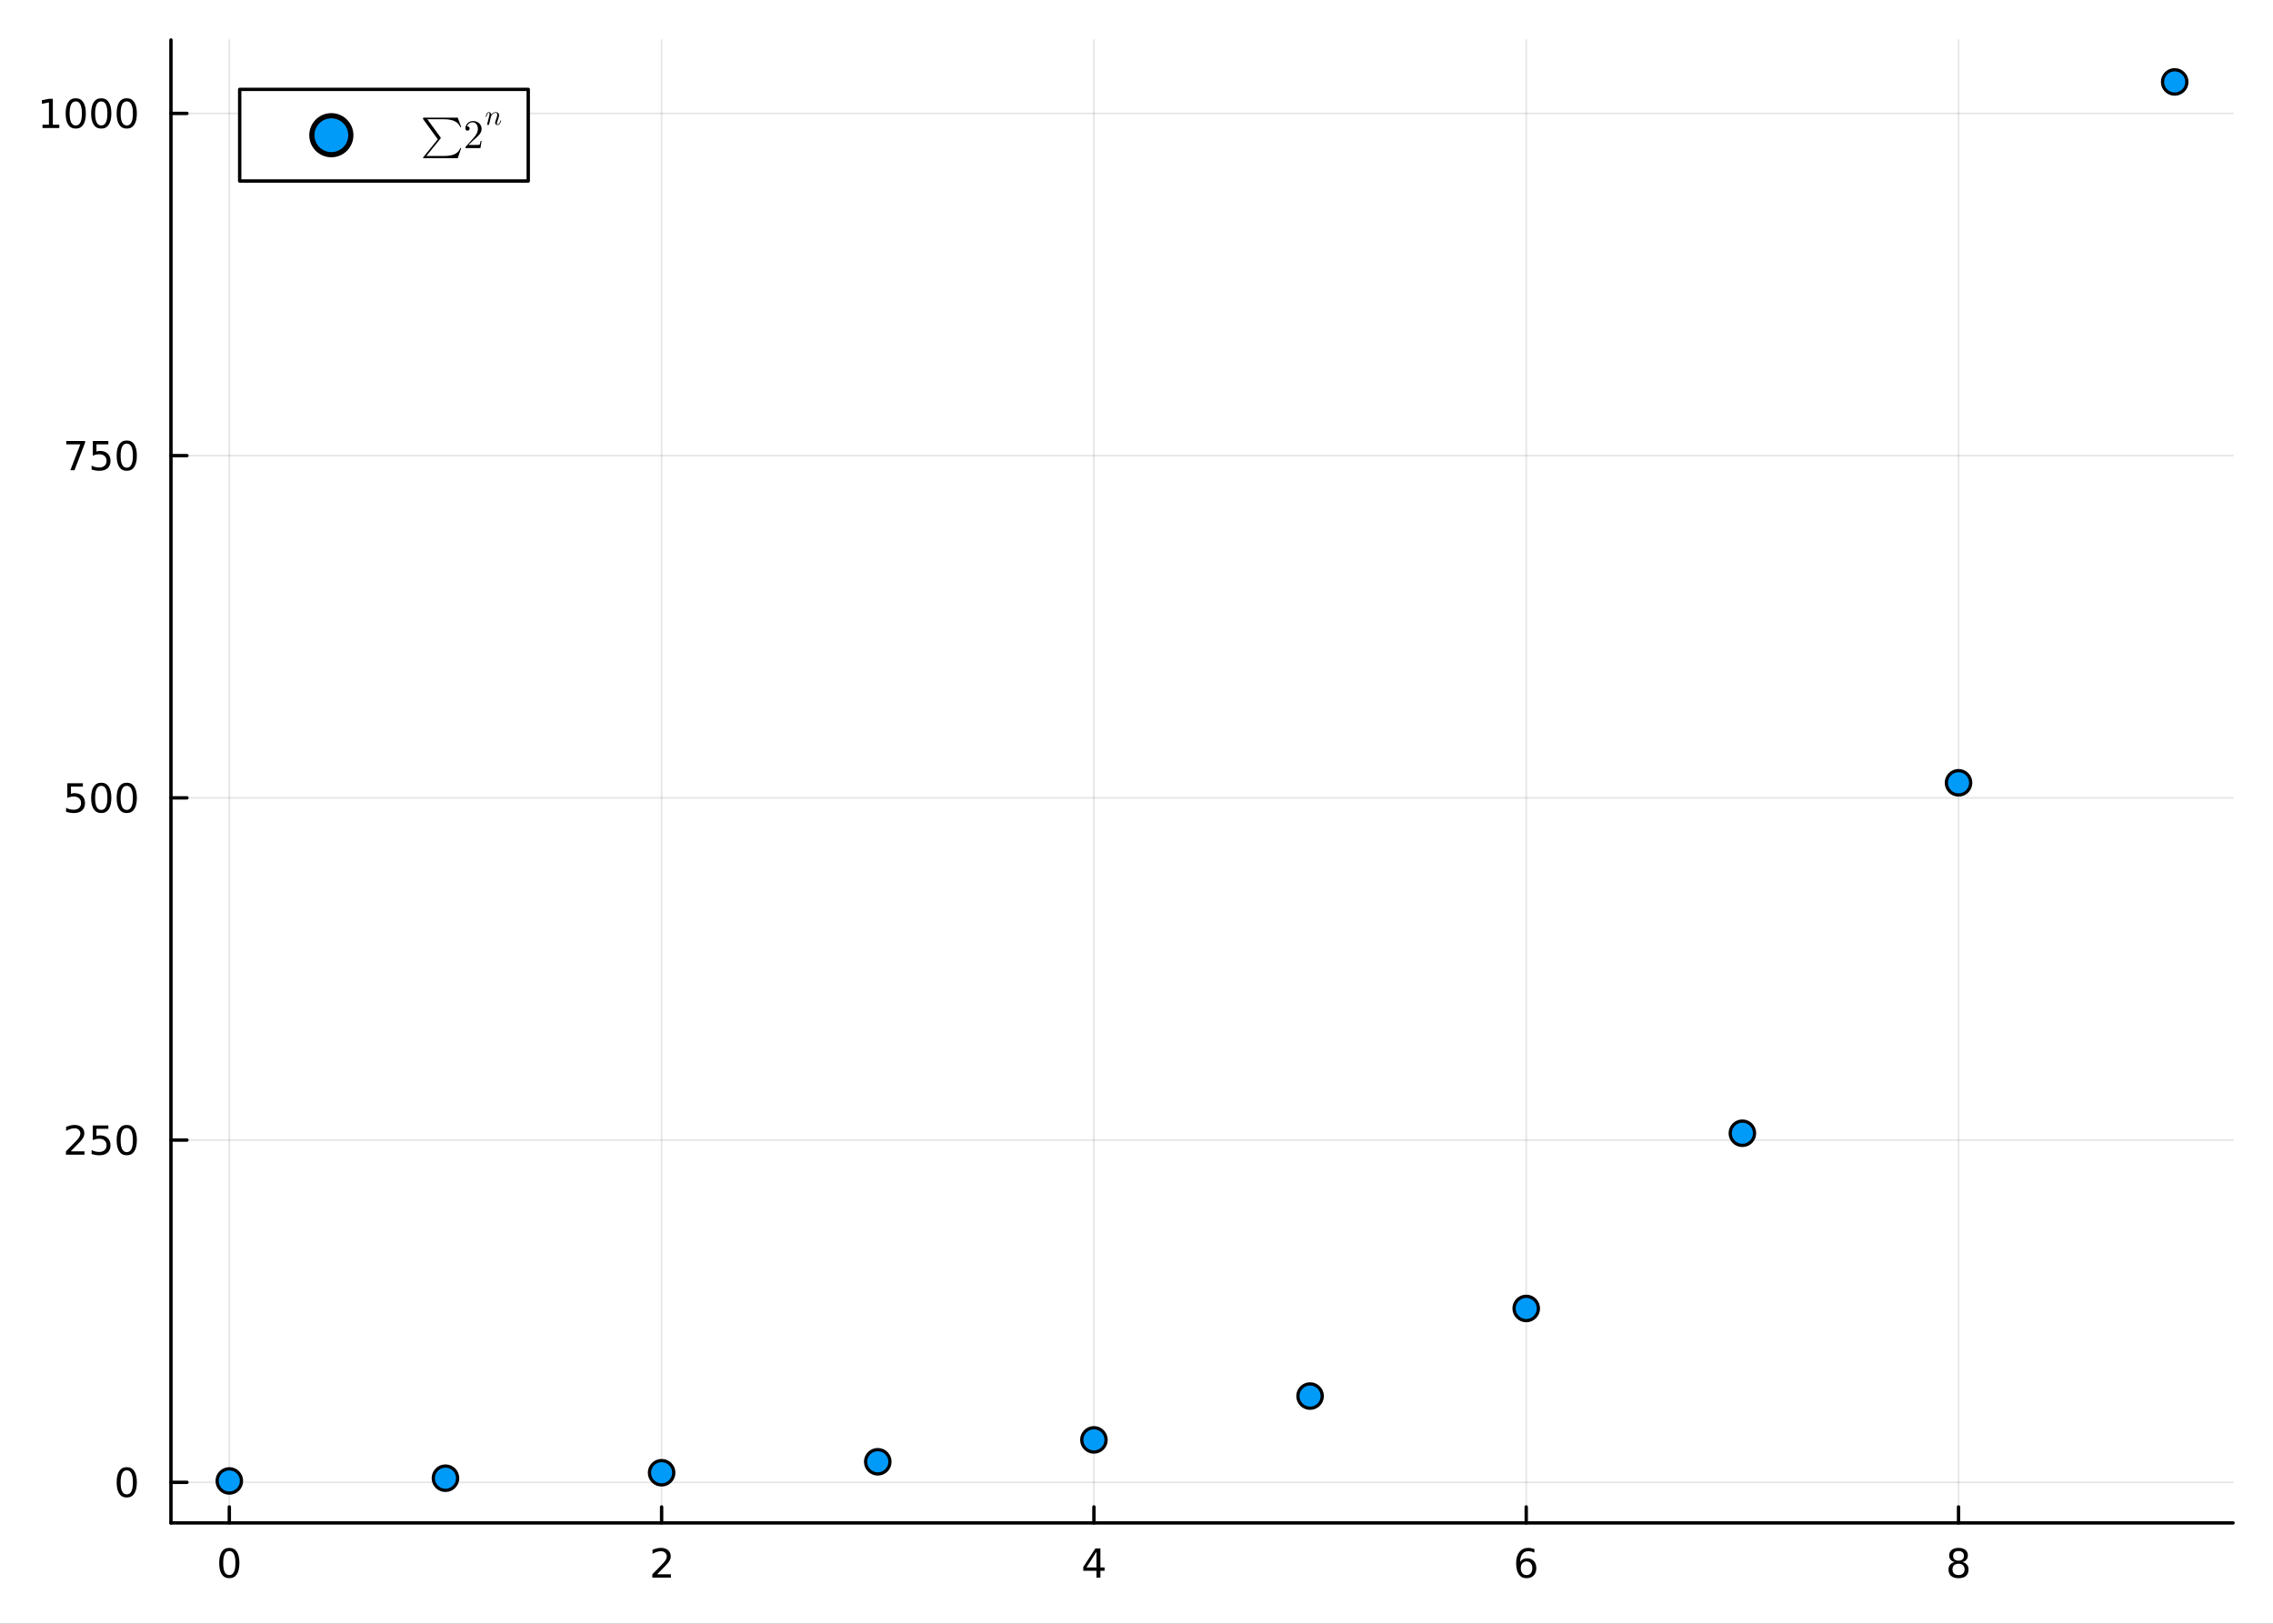 <?xml version="1.0" encoding="utf-8"?>
<svg xmlns="http://www.w3.org/2000/svg" xmlns:xlink="http://www.w3.org/1999/xlink" width="672" height="480" viewBox="0 0 2688 1920">
<rect x="0" y="0" width="2688" height="1920" fill="#333333" stroke="none"/>
<defs>
  <clipPath id="clip670">
    <rect x="0" y="0" width="2688" height="1920"/>
  </clipPath>
</defs>
<path clip-path="url(#clip670)" d="
M0 1920 L2688 1920 L2688 0 L0 0  Z
  " fill="#ffffff" fill-rule="evenodd" fill-opacity="1"/>
<defs>
  <clipPath id="clip671">
    <rect x="537" y="0" width="1883" height="1883"/>
  </clipPath>
</defs>
<defs>
  <clipPath id="clip672">
    <rect x="188" y="47" width="2453" height="1755"/>
  </clipPath>
</defs>
<path clip-path="url(#clip670)" d="
M202.163 1800.78 L2640.76 1800.78 L2640.76 47.244 L202.163 47.244  Z
  " fill="#ffffff" fill-rule="evenodd" fill-opacity="1"/>
<defs>
  <clipPath id="clip673">
    <rect x="202" y="47" width="2440" height="1755"/>
  </clipPath>
</defs>
<polyline clip-path="url(#clip673)" style="stroke:#000000; stroke-linecap:round; stroke-linejoin:round; stroke-width:2; stroke-opacity:0.1; fill:none" points="
  271.18,1800.78 271.18,47.244 
  "/>
<polyline clip-path="url(#clip673)" style="stroke:#000000; stroke-linecap:round; stroke-linejoin:round; stroke-width:2; stroke-opacity:0.1; fill:none" points="
  782.415,1800.78 782.415,47.244 
  "/>
<polyline clip-path="url(#clip673)" style="stroke:#000000; stroke-linecap:round; stroke-linejoin:round; stroke-width:2; stroke-opacity:0.1; fill:none" points="
  1293.65,1800.78 1293.65,47.244 
  "/>
<polyline clip-path="url(#clip673)" style="stroke:#000000; stroke-linecap:round; stroke-linejoin:round; stroke-width:2; stroke-opacity:0.1; fill:none" points="
  1804.89,1800.78 1804.89,47.244 
  "/>
<polyline clip-path="url(#clip673)" style="stroke:#000000; stroke-linecap:round; stroke-linejoin:round; stroke-width:2; stroke-opacity:0.1; fill:none" points="
  2316.12,1800.78 2316.12,47.244 
  "/>
<polyline clip-path="url(#clip670)" style="stroke:#000000; stroke-linecap:round; stroke-linejoin:round; stroke-width:4; stroke-opacity:1; fill:none" points="
  202.163,1800.78 2640.76,1800.78 
  "/>
<polyline clip-path="url(#clip670)" style="stroke:#000000; stroke-linecap:round; stroke-linejoin:round; stroke-width:4; stroke-opacity:1; fill:none" points="
  271.18,1800.78 271.18,1781.88 
  "/>
<polyline clip-path="url(#clip670)" style="stroke:#000000; stroke-linecap:round; stroke-linejoin:round; stroke-width:4; stroke-opacity:1; fill:none" points="
  782.415,1800.78 782.415,1781.88 
  "/>
<polyline clip-path="url(#clip670)" style="stroke:#000000; stroke-linecap:round; stroke-linejoin:round; stroke-width:4; stroke-opacity:1; fill:none" points="
  1293.65,1800.78 1293.65,1781.88 
  "/>
<polyline clip-path="url(#clip670)" style="stroke:#000000; stroke-linecap:round; stroke-linejoin:round; stroke-width:4; stroke-opacity:1; fill:none" points="
  1804.89,1800.78 1804.89,1781.88 
  "/>
<polyline clip-path="url(#clip670)" style="stroke:#000000; stroke-linecap:round; stroke-linejoin:round; stroke-width:4; stroke-opacity:1; fill:none" points="
  2316.12,1800.78 2316.12,1781.88 
  "/>
<path clip-path="url(#clip670)" d="M271.18 1834 Q267.569 1834 265.74 1837.57 Q263.935 1841.11 263.935 1848.24 Q263.935 1855.34 265.74 1858.91 Q267.569 1862.45 271.18 1862.45 Q274.814 1862.45 276.62 1858.91 Q278.448 1855.34 278.448 1848.24 Q278.448 1841.11 276.62 1837.57 Q274.814 1834 271.18 1834 M271.18 1830.3 Q276.99 1830.3 280.046 1834.9 Q283.124 1839.49 283.124 1848.24 Q283.124 1856.96 280.046 1861.57 Q276.99 1866.15 271.18 1866.15 Q265.37 1866.15 262.291 1861.57 Q259.236 1856.96 259.236 1848.24 Q259.236 1839.49 262.291 1834.9 Q265.37 1830.3 271.18 1830.3 Z" fill="#000000" fill-rule="evenodd" fill-opacity="1" /><path clip-path="url(#clip670)" d="M777.068 1861.55 L793.387 1861.55 L793.387 1865.48 L771.443 1865.48 L771.443 1861.55 Q774.105 1858.79 778.689 1854.16 Q783.295 1849.51 784.476 1848.17 Q786.721 1845.65 787.6 1843.91 Q788.503 1842.15 788.503 1840.46 Q788.503 1837.71 786.559 1835.97 Q784.638 1834.23 781.536 1834.23 Q779.337 1834.23 776.883 1835 Q774.452 1835.76 771.675 1837.31 L771.675 1832.59 Q774.499 1831.46 776.952 1830.88 Q779.406 1830.3 781.443 1830.3 Q786.813 1830.3 790.008 1832.98 Q793.202 1835.67 793.202 1840.16 Q793.202 1842.29 792.392 1844.21 Q791.605 1846.11 789.499 1848.7 Q788.92 1849.37 785.818 1852.59 Q782.716 1855.78 777.068 1861.55 Z" fill="#000000" fill-rule="evenodd" fill-opacity="1" /><path clip-path="url(#clip670)" d="M1296.66 1835 L1284.85 1853.45 L1296.66 1853.45 L1296.66 1835 M1295.43 1830.92 L1301.31 1830.92 L1301.31 1853.45 L1306.24 1853.45 L1306.24 1857.34 L1301.31 1857.34 L1301.31 1865.48 L1296.66 1865.48 L1296.66 1857.34 L1281.06 1857.34 L1281.06 1852.82 L1295.43 1830.92 Z" fill="#000000" fill-rule="evenodd" fill-opacity="1" /><path clip-path="url(#clip670)" d="M1805.29 1846.34 Q1802.14 1846.34 1800.29 1848.49 Q1798.46 1850.65 1798.46 1854.4 Q1798.46 1858.12 1800.29 1860.3 Q1802.14 1862.45 1805.29 1862.45 Q1808.44 1862.45 1810.27 1860.3 Q1812.12 1858.12 1812.12 1854.4 Q1812.12 1850.65 1810.27 1848.49 Q1808.44 1846.34 1805.29 1846.34 M1814.57 1831.69 L1814.57 1835.95 Q1812.81 1835.11 1811.01 1834.67 Q1809.23 1834.23 1807.47 1834.23 Q1802.84 1834.23 1800.38 1837.36 Q1797.95 1840.48 1797.61 1846.8 Q1798.97 1844.79 1801.03 1843.72 Q1803.09 1842.64 1805.57 1842.64 Q1810.78 1842.64 1813.79 1845.81 Q1816.82 1848.96 1816.82 1854.4 Q1816.82 1859.72 1813.67 1862.94 Q1810.52 1866.15 1805.29 1866.15 Q1799.3 1866.15 1796.12 1861.57 Q1792.95 1856.96 1792.95 1848.24 Q1792.95 1840.04 1796.84 1835.18 Q1800.73 1830.3 1807.28 1830.3 Q1809.04 1830.3 1810.82 1830.65 Q1812.63 1830.99 1814.57 1831.69 Z" fill="#000000" fill-rule="evenodd" fill-opacity="1" /><path clip-path="url(#clip670)" d="M2316.12 1849.07 Q2312.79 1849.07 2310.87 1850.85 Q2308.97 1852.64 2308.97 1855.76 Q2308.97 1858.89 2310.87 1860.67 Q2312.79 1862.45 2316.12 1862.45 Q2319.45 1862.45 2321.38 1860.67 Q2323.3 1858.86 2323.3 1855.76 Q2323.3 1852.64 2321.38 1850.85 Q2319.48 1849.07 2316.12 1849.07 M2311.45 1847.08 Q2308.44 1846.34 2306.75 1844.28 Q2305.08 1842.22 2305.08 1839.26 Q2305.08 1835.11 2308.02 1832.71 Q2310.98 1830.3 2316.12 1830.3 Q2321.28 1830.3 2324.22 1832.71 Q2327.16 1835.11 2327.16 1839.26 Q2327.16 1842.22 2325.47 1844.28 Q2323.81 1846.34 2320.82 1847.08 Q2324.2 1847.87 2326.08 1850.16 Q2327.97 1852.45 2327.97 1855.76 Q2327.97 1860.78 2324.89 1863.47 Q2321.84 1866.15 2316.12 1866.15 Q2310.4 1866.15 2307.33 1863.47 Q2304.27 1860.78 2304.27 1855.76 Q2304.27 1852.45 2306.17 1850.16 Q2308.07 1847.87 2311.45 1847.08 M2309.73 1839.7 Q2309.73 1842.38 2311.4 1843.89 Q2313.09 1845.39 2316.12 1845.39 Q2319.13 1845.39 2320.82 1843.89 Q2322.53 1842.38 2322.53 1839.7 Q2322.53 1837.01 2320.82 1835.51 Q2319.13 1834 2316.12 1834 Q2313.09 1834 2311.4 1835.51 Q2309.73 1837.01 2309.73 1839.7 Z" fill="#000000" fill-rule="evenodd" fill-opacity="1" /><polyline clip-path="url(#clip673)" style="stroke:#000000; stroke-linecap:round; stroke-linejoin:round; stroke-width:2; stroke-opacity:0.1; fill:none" points="
  202.163,1752.77 2640.76,1752.77 
  "/>
<polyline clip-path="url(#clip673)" style="stroke:#000000; stroke-linecap:round; stroke-linejoin:round; stroke-width:2; stroke-opacity:0.1; fill:none" points="
  202.163,1348.1 2640.76,1348.1 
  "/>
<polyline clip-path="url(#clip673)" style="stroke:#000000; stroke-linecap:round; stroke-linejoin:round; stroke-width:2; stroke-opacity:0.1; fill:none" points="
  202.163,943.436 2640.76,943.436 
  "/>
<polyline clip-path="url(#clip673)" style="stroke:#000000; stroke-linecap:round; stroke-linejoin:round; stroke-width:2; stroke-opacity:0.1; fill:none" points="
  202.163,538.769 2640.76,538.769 
  "/>
<polyline clip-path="url(#clip673)" style="stroke:#000000; stroke-linecap:round; stroke-linejoin:round; stroke-width:2; stroke-opacity:0.1; fill:none" points="
  202.163,134.102 2640.76,134.102 
  "/>
<polyline clip-path="url(#clip670)" style="stroke:#000000; stroke-linecap:round; stroke-linejoin:round; stroke-width:4; stroke-opacity:1; fill:none" points="
  202.163,1800.78 202.163,47.244 
  "/>
<polyline clip-path="url(#clip670)" style="stroke:#000000; stroke-linecap:round; stroke-linejoin:round; stroke-width:4; stroke-opacity:1; fill:none" points="
  202.163,1752.77 221.061,1752.77 
  "/>
<polyline clip-path="url(#clip670)" style="stroke:#000000; stroke-linecap:round; stroke-linejoin:round; stroke-width:4; stroke-opacity:1; fill:none" points="
  202.163,1348.1 221.061,1348.1 
  "/>
<polyline clip-path="url(#clip670)" style="stroke:#000000; stroke-linecap:round; stroke-linejoin:round; stroke-width:4; stroke-opacity:1; fill:none" points="
  202.163,943.436 221.061,943.436 
  "/>
<polyline clip-path="url(#clip670)" style="stroke:#000000; stroke-linecap:round; stroke-linejoin:round; stroke-width:4; stroke-opacity:1; fill:none" points="
  202.163,538.769 221.061,538.769 
  "/>
<polyline clip-path="url(#clip670)" style="stroke:#000000; stroke-linecap:round; stroke-linejoin:round; stroke-width:4; stroke-opacity:1; fill:none" points="
  202.163,134.102 221.061,134.102 
  "/>
<path clip-path="url(#clip670)" d="M149.899 1738.57 Q146.288 1738.57 144.459 1742.13 Q142.653 1745.67 142.653 1752.8 Q142.653 1759.91 144.459 1763.48 Q146.288 1767.02 149.899 1767.02 Q153.533 1767.02 155.339 1763.48 Q157.167 1759.91 157.167 1752.8 Q157.167 1745.67 155.339 1742.13 Q153.533 1738.57 149.899 1738.57 M149.899 1734.86 Q155.709 1734.86 158.765 1739.47 Q161.843 1744.05 161.843 1752.8 Q161.843 1761.53 158.765 1766.14 Q155.709 1770.72 149.899 1770.72 Q144.089 1770.72 141.01 1766.14 Q137.954 1761.53 137.954 1752.8 Q137.954 1744.05 141.01 1739.47 Q144.089 1734.86 149.899 1734.86 Z" fill="#000000" fill-rule="evenodd" fill-opacity="1" /><path clip-path="url(#clip670)" d="M83.603 1361.45 L99.922 1361.45 L99.922 1365.38 L77.978 1365.38 L77.978 1361.45 Q80.64 1358.69 85.223 1354.06 Q89.83 1349.41 91.01 1348.07 Q93.256 1345.54 94.135 1343.81 Q95.038 1342.05 95.038 1340.36 Q95.038 1337.61 93.094 1335.87 Q91.172 1334.13 88.07 1334.13 Q85.871 1334.13 83.418 1334.9 Q80.987 1335.66 78.209 1337.21 L78.209 1332.49 Q81.033 1331.36 83.487 1330.78 Q85.941 1330.2 87.978 1330.2 Q93.348 1330.2 96.543 1332.88 Q99.737 1335.57 99.737 1340.06 Q99.737 1342.19 98.927 1344.11 Q98.14 1346.01 96.033 1348.6 Q95.455 1349.27 92.353 1352.49 Q89.251 1355.68 83.603 1361.45 Z" fill="#000000" fill-rule="evenodd" fill-opacity="1" /><path clip-path="url(#clip670)" d="M109.783 1330.82 L128.14 1330.82 L128.14 1334.76 L114.066 1334.76 L114.066 1343.23 Q115.084 1342.88 116.103 1342.72 Q117.121 1342.54 118.14 1342.54 Q123.927 1342.54 127.306 1345.71 Q130.686 1348.88 130.686 1354.29 Q130.686 1359.87 127.214 1362.98 Q123.742 1366.05 117.422 1366.05 Q115.246 1366.05 112.978 1365.68 Q110.732 1365.31 108.325 1364.57 L108.325 1359.87 Q110.408 1361.01 112.63 1361.56 Q114.853 1362.12 117.33 1362.12 Q121.334 1362.12 123.672 1360.01 Q126.01 1357.91 126.01 1354.29 Q126.01 1350.68 123.672 1348.58 Q121.334 1346.47 117.33 1346.47 Q115.455 1346.47 113.58 1346.89 Q111.728 1347.3 109.783 1348.18 L109.783 1330.82 Z" fill="#000000" fill-rule="evenodd" fill-opacity="1" /><path clip-path="url(#clip670)" d="M149.899 1333.9 Q146.288 1333.9 144.459 1337.47 Q142.653 1341.01 142.653 1348.14 Q142.653 1355.24 144.459 1358.81 Q146.288 1362.35 149.899 1362.35 Q153.533 1362.35 155.339 1358.81 Q157.167 1355.24 157.167 1348.14 Q157.167 1341.01 155.339 1337.47 Q153.533 1333.9 149.899 1333.9 M149.899 1330.2 Q155.709 1330.2 158.765 1334.8 Q161.843 1339.39 161.843 1348.14 Q161.843 1356.86 158.765 1361.47 Q155.709 1366.05 149.899 1366.05 Q144.089 1366.05 141.01 1361.47 Q137.954 1356.86 137.954 1348.14 Q137.954 1339.39 141.01 1334.8 Q144.089 1330.2 149.899 1330.2 Z" fill="#000000" fill-rule="evenodd" fill-opacity="1" /><path clip-path="url(#clip670)" d="M79.621 926.156 L97.978 926.156 L97.978 930.091 L83.904 930.091 L83.904 938.563 Q84.922 938.216 85.941 938.054 Q86.959 937.869 87.978 937.869 Q93.765 937.869 97.144 941.04 Q100.524 944.211 100.524 949.628 Q100.524 955.206 97.052 958.308 Q93.58 961.387 87.26 961.387 Q85.084 961.387 82.816 961.017 Q80.57 960.646 78.163 959.906 L78.163 955.206 Q80.246 956.341 82.469 956.896 Q84.691 957.452 87.168 957.452 Q91.172 957.452 93.51 955.345 Q95.848 953.239 95.848 949.628 Q95.848 946.017 93.51 943.91 Q91.172 941.804 87.168 941.804 Q85.293 941.804 83.418 942.22 Q81.566 942.637 79.621 943.517 L79.621 926.156 Z" fill="#000000" fill-rule="evenodd" fill-opacity="1" /><path clip-path="url(#clip670)" d="M119.737 929.234 Q116.126 929.234 114.297 932.799 Q112.492 936.341 112.492 943.47 Q112.492 950.577 114.297 954.142 Q116.126 957.683 119.737 957.683 Q123.371 957.683 125.177 954.142 Q127.005 950.577 127.005 943.47 Q127.005 936.341 125.177 932.799 Q123.371 929.234 119.737 929.234 M119.737 925.531 Q125.547 925.531 128.603 930.137 Q131.681 934.72 131.681 943.47 Q131.681 952.197 128.603 956.804 Q125.547 961.387 119.737 961.387 Q113.927 961.387 110.848 956.804 Q107.793 952.197 107.793 943.47 Q107.793 934.72 110.848 930.137 Q113.927 925.531 119.737 925.531 Z" fill="#000000" fill-rule="evenodd" fill-opacity="1" /><path clip-path="url(#clip670)" d="M149.899 929.234 Q146.288 929.234 144.459 932.799 Q142.653 936.341 142.653 943.47 Q142.653 950.577 144.459 954.142 Q146.288 957.683 149.899 957.683 Q153.533 957.683 155.339 954.142 Q157.167 950.577 157.167 943.47 Q157.167 936.341 155.339 932.799 Q153.533 929.234 149.899 929.234 M149.899 925.531 Q155.709 925.531 158.765 930.137 Q161.843 934.72 161.843 943.47 Q161.843 952.197 158.765 956.804 Q155.709 961.387 149.899 961.387 Q144.089 961.387 141.01 956.804 Q137.954 952.197 137.954 943.47 Q137.954 934.72 141.01 930.137 Q144.089 925.531 149.899 925.531 Z" fill="#000000" fill-rule="evenodd" fill-opacity="1" /><path clip-path="url(#clip670)" d="M78.395 521.489 L100.617 521.489 L100.617 523.479 L88.07 556.049 L83.186 556.049 L94.992 525.424 L78.395 525.424 L78.395 521.489 Z" fill="#000000" fill-rule="evenodd" fill-opacity="1" /><path clip-path="url(#clip670)" d="M109.783 521.489 L128.14 521.489 L128.14 525.424 L114.066 525.424 L114.066 533.896 Q115.084 533.549 116.103 533.387 Q117.121 533.202 118.14 533.202 Q123.927 533.202 127.306 536.373 Q130.686 539.544 130.686 544.961 Q130.686 550.54 127.214 553.641 Q123.742 556.72 117.422 556.72 Q115.246 556.72 112.978 556.35 Q110.732 555.979 108.325 555.239 L108.325 550.54 Q110.408 551.674 112.63 552.229 Q114.853 552.785 117.33 552.785 Q121.334 552.785 123.672 550.678 Q126.01 548.572 126.01 544.961 Q126.01 541.35 123.672 539.243 Q121.334 537.137 117.33 537.137 Q115.455 537.137 113.58 537.553 Q111.728 537.97 109.783 538.85 L109.783 521.489 Z" fill="#000000" fill-rule="evenodd" fill-opacity="1" /><path clip-path="url(#clip670)" d="M149.899 524.567 Q146.288 524.567 144.459 528.132 Q142.653 531.674 142.653 538.803 Q142.653 545.91 144.459 549.475 Q146.288 553.016 149.899 553.016 Q153.533 553.016 155.339 549.475 Q157.167 545.91 157.167 538.803 Q157.167 531.674 155.339 528.132 Q153.533 524.567 149.899 524.567 M149.899 520.864 Q155.709 520.864 158.765 525.47 Q161.843 530.054 161.843 538.803 Q161.843 547.53 158.765 552.137 Q155.709 556.72 149.899 556.72 Q144.089 556.72 141.01 552.137 Q137.954 547.53 137.954 538.803 Q137.954 530.054 141.01 525.47 Q144.089 520.864 149.899 520.864 Z" fill="#000000" fill-rule="evenodd" fill-opacity="1" /><path clip-path="url(#clip670)" d="M50.223 147.447 L57.862 147.447 L57.862 121.081 L49.552 122.748 L49.552 118.488 L57.816 116.822 L62.492 116.822 L62.492 147.447 L70.131 147.447 L70.131 151.382 L50.223 151.382 L50.223 147.447 Z" fill="#000000" fill-rule="evenodd" fill-opacity="1" /><path clip-path="url(#clip670)" d="M89.575 119.9 Q85.964 119.9 84.135 123.465 Q82.33 127.007 82.33 134.137 Q82.33 141.243 84.135 144.808 Q85.964 148.349 89.575 148.349 Q93.209 148.349 95.015 144.808 Q96.844 141.243 96.844 134.137 Q96.844 127.007 95.015 123.465 Q93.209 119.9 89.575 119.9 M89.575 116.197 Q95.385 116.197 98.441 120.803 Q101.519 125.387 101.519 134.137 Q101.519 142.863 98.441 147.47 Q95.385 152.053 89.575 152.053 Q83.765 152.053 80.686 147.47 Q77.631 142.863 77.631 134.137 Q77.631 125.387 80.686 120.803 Q83.765 116.197 89.575 116.197 Z" fill="#000000" fill-rule="evenodd" fill-opacity="1" /><path clip-path="url(#clip670)" d="M119.737 119.9 Q116.126 119.9 114.297 123.465 Q112.492 127.007 112.492 134.137 Q112.492 141.243 114.297 144.808 Q116.126 148.349 119.737 148.349 Q123.371 148.349 125.177 144.808 Q127.005 141.243 127.005 134.137 Q127.005 127.007 125.177 123.465 Q123.371 119.9 119.737 119.9 M119.737 116.197 Q125.547 116.197 128.603 120.803 Q131.681 125.387 131.681 134.137 Q131.681 142.863 128.603 147.47 Q125.547 152.053 119.737 152.053 Q113.927 152.053 110.848 147.47 Q107.793 142.863 107.793 134.137 Q107.793 125.387 110.848 120.803 Q113.927 116.197 119.737 116.197 Z" fill="#000000" fill-rule="evenodd" fill-opacity="1" /><path clip-path="url(#clip670)" d="M149.899 119.9 Q146.288 119.9 144.459 123.465 Q142.653 127.007 142.653 134.137 Q142.653 141.243 144.459 144.808 Q146.288 148.349 149.899 148.349 Q153.533 148.349 155.339 144.808 Q157.167 141.243 157.167 134.137 Q157.167 127.007 155.339 123.465 Q153.533 119.9 149.899 119.9 M149.899 116.197 Q155.709 116.197 158.765 120.803 Q161.843 125.387 161.843 134.137 Q161.843 142.863 158.765 147.47 Q155.709 152.053 149.899 152.053 Q144.089 152.053 141.01 147.47 Q137.954 142.863 137.954 134.137 Q137.954 125.387 141.01 120.803 Q144.089 116.197 149.899 116.197 Z" fill="#000000" fill-rule="evenodd" fill-opacity="1" /><circle clip-path="url(#clip673)" cx="271.18" cy="1751.15" r="14.4" fill="#009af9" fill-rule="evenodd" fill-opacity="1" stroke="#000000" stroke-opacity="1" stroke-width="3.84"/>
<circle clip-path="url(#clip673)" cx="526.798" cy="1747.91" r="14.4" fill="#009af9" fill-rule="evenodd" fill-opacity="1" stroke="#000000" stroke-opacity="1" stroke-width="3.84"/>
<circle clip-path="url(#clip673)" cx="782.415" cy="1741.44" r="14.4" fill="#009af9" fill-rule="evenodd" fill-opacity="1" stroke="#000000" stroke-opacity="1" stroke-width="3.84"/>
<circle clip-path="url(#clip673)" cx="1038.03" cy="1728.49" r="14.4" fill="#009af9" fill-rule="evenodd" fill-opacity="1" stroke="#000000" stroke-opacity="1" stroke-width="3.84"/>
<circle clip-path="url(#clip673)" cx="1293.65" cy="1702.59" r="14.4" fill="#009af9" fill-rule="evenodd" fill-opacity="1" stroke="#000000" stroke-opacity="1" stroke-width="3.84"/>
<circle clip-path="url(#clip673)" cx="1549.27" cy="1650.79" r="14.4" fill="#009af9" fill-rule="evenodd" fill-opacity="1" stroke="#000000" stroke-opacity="1" stroke-width="3.84"/>
<circle clip-path="url(#clip673)" cx="1804.89" cy="1547.2" r="14.4" fill="#009af9" fill-rule="evenodd" fill-opacity="1" stroke="#000000" stroke-opacity="1" stroke-width="3.84"/>
<circle clip-path="url(#clip673)" cx="2060.5" cy="1340.01" r="14.4" fill="#009af9" fill-rule="evenodd" fill-opacity="1" stroke="#000000" stroke-opacity="1" stroke-width="3.84"/>
<circle clip-path="url(#clip673)" cx="2316.12" cy="925.63" r="14.4" fill="#009af9" fill-rule="evenodd" fill-opacity="1" stroke="#000000" stroke-opacity="1" stroke-width="3.84"/>
<circle clip-path="url(#clip673)" cx="2571.74" cy="96.872" r="14.4" fill="#009af9" fill-rule="evenodd" fill-opacity="1" stroke="#000000" stroke-opacity="1" stroke-width="3.84"/>
<path clip-path="url(#clip670)" d="
M283.45 214.055 L624.696 214.055 L624.696 105.695 L283.45 105.695  Z
  " fill="#ffffff" fill-rule="evenodd" fill-opacity="1"/>
<polyline clip-path="url(#clip670)" style="stroke:#000000; stroke-linecap:round; stroke-linejoin:round; stroke-width:4; stroke-opacity:1; fill:none" points="
  283.45,214.055 624.696,214.055 624.696,105.695 283.45,105.695 283.45,214.055 
  "/>
<circle clip-path="url(#clip670)" cx="391.832" cy="159.875" r="23.04" fill="#009af9" fill-rule="evenodd" fill-opacity="1" stroke="#000000" stroke-opacity="1" stroke-width="6.144"/>
<path clip-path="url(#clip670)" d="M545.442 175.13 L541.32 187.075 L501.548 187.075 Q501.01 187.075 500.799 187.052 Q500.588 187.028 500.424 186.911 Q500.26 186.794 500.26 186.536 Q500.26 186.326 500.682 185.787 L517.71 164.73 L500.213 140.652 Q500.213 139.551 500.401 139.34 Q500.588 139.106 501.548 139.106 L541.32 139.106 L545.442 150.325 L544.248 150.325 Q543.709 148.873 542.842 147.655 Q541.999 146.414 541.015 145.524 Q540.055 144.634 538.79 143.931 Q537.549 143.205 536.378 142.76 Q535.23 142.291 533.801 141.963 Q532.372 141.612 531.225 141.448 Q530.1 141.261 528.695 141.167 Q527.29 141.073 526.4 141.05 Q525.51 141.027 524.385 141.027 L505.39 141.027 L520.966 162.411 Q521.317 162.95 521.317 163.09 Q521.317 163.301 520.872 163.863 L504.242 184.428 L524.62 184.428 Q531.178 184.428 535.745 183.046 Q538.837 181.992 541.086 179.908 Q543.358 177.823 544.248 175.13 L545.442 175.13 Z" fill="#000000" fill-rule="evenodd" fill-opacity="1" /><path clip-path="url(#clip670)" d="M550.371 175.083 Q550.371 174.216 550.441 173.958 Q550.535 173.701 550.909 173.303 L560.114 163.044 Q565.15 157.375 565.15 152.433 Q565.15 149.224 563.464 146.929 Q561.801 144.634 558.732 144.634 Q556.624 144.634 554.844 145.922 Q553.064 147.21 552.244 149.505 Q552.385 149.459 552.877 149.459 Q554.071 149.459 554.727 150.208 Q555.406 150.958 555.406 151.965 Q555.406 153.253 554.563 153.885 Q553.743 154.494 552.924 154.494 Q552.596 154.494 552.151 154.424 Q551.729 154.354 551.05 153.698 Q550.371 153.019 550.371 151.824 Q550.371 148.475 552.9 145.805 Q555.453 143.135 559.341 143.135 Q563.745 143.135 566.626 145.758 Q569.53 148.358 569.53 152.433 Q569.53 153.862 569.085 155.174 Q568.664 156.462 568.078 157.469 Q567.516 158.476 565.97 160.092 Q564.424 161.709 563.183 162.856 Q561.941 164.004 559.154 166.44 L554.071 171.382 L562.714 171.382 Q566.93 171.382 567.258 171.007 Q567.727 170.328 568.312 166.744 L569.53 166.744 L568.172 175.083 L550.371 175.083 Z" fill="#000000" fill-rule="evenodd" fill-opacity="1" /><path clip-path="url(#clip670)" d="M592.66 142.681 Q592.66 142.812 592.512 143.321 Q592.365 143.829 592.004 144.616 Q591.66 145.403 591.184 146.124 Q590.709 146.829 589.922 147.354 Q589.151 147.862 588.266 147.862 Q587.085 147.862 586.298 147.075 Q585.511 146.288 585.511 145.108 Q585.511 144.452 585.856 143.55 Q588.036 137.73 588.036 135.73 Q588.036 133.385 586.216 133.385 Q585.315 133.385 584.462 133.729 Q583.626 134.057 583.052 134.516 Q582.478 134.975 581.953 135.615 Q581.445 136.238 581.183 136.664 Q580.937 137.074 580.74 137.484 L580.314 139.156 Q580.216 139.615 579.74 141.402 L579.002 144.436 Q578.478 146.698 578.363 146.911 Q578.199 147.37 577.838 147.616 Q577.477 147.862 577.117 147.862 Q576.707 147.862 576.428 147.616 Q576.149 147.37 576.149 146.944 Q576.149 146.879 576.199 146.633 Q576.248 146.387 576.33 146.042 Q576.412 145.698 576.445 145.501 L578.396 137.746 Q578.756 136.336 578.838 135.894 Q578.937 135.434 578.937 134.926 Q578.937 133.385 577.887 133.385 Q577.035 133.385 576.477 134.401 Q575.92 135.418 575.444 137.386 Q575.297 137.927 575.198 138.041 Q575.116 138.156 574.871 138.156 Q574.461 138.14 574.461 137.812 Q574.461 137.73 574.592 137.189 Q574.723 136.648 574.969 135.877 Q575.231 135.09 575.477 134.565 Q575.69 134.172 575.805 133.992 Q575.936 133.795 576.248 133.418 Q576.576 133.024 577.002 132.844 Q577.445 132.647 577.986 132.647 Q579.199 132.647 580.084 133.434 Q580.97 134.205 581.085 135.566 Q583.265 132.647 586.315 132.647 Q588.118 132.647 589.151 133.598 Q590.184 134.549 590.184 136.238 Q590.184 136.631 590.102 137.14 Q590.037 137.631 589.873 138.254 Q589.725 138.878 589.594 139.353 Q589.463 139.828 589.2 140.599 Q588.938 141.353 588.823 141.681 Q588.709 142.009 588.43 142.78 Q588.167 143.534 588.135 143.616 Q587.528 145.141 587.528 146.01 Q587.528 146.584 587.708 146.846 Q587.905 147.108 588.331 147.108 Q589.479 147.108 590.332 145.977 Q591.201 144.829 591.758 142.96 Q591.889 142.55 591.955 142.452 Q592.037 142.353 592.266 142.353 Q592.66 142.353 592.66 142.681 Z" fill="#000000" fill-rule="evenodd" fill-opacity="1" /></svg>
